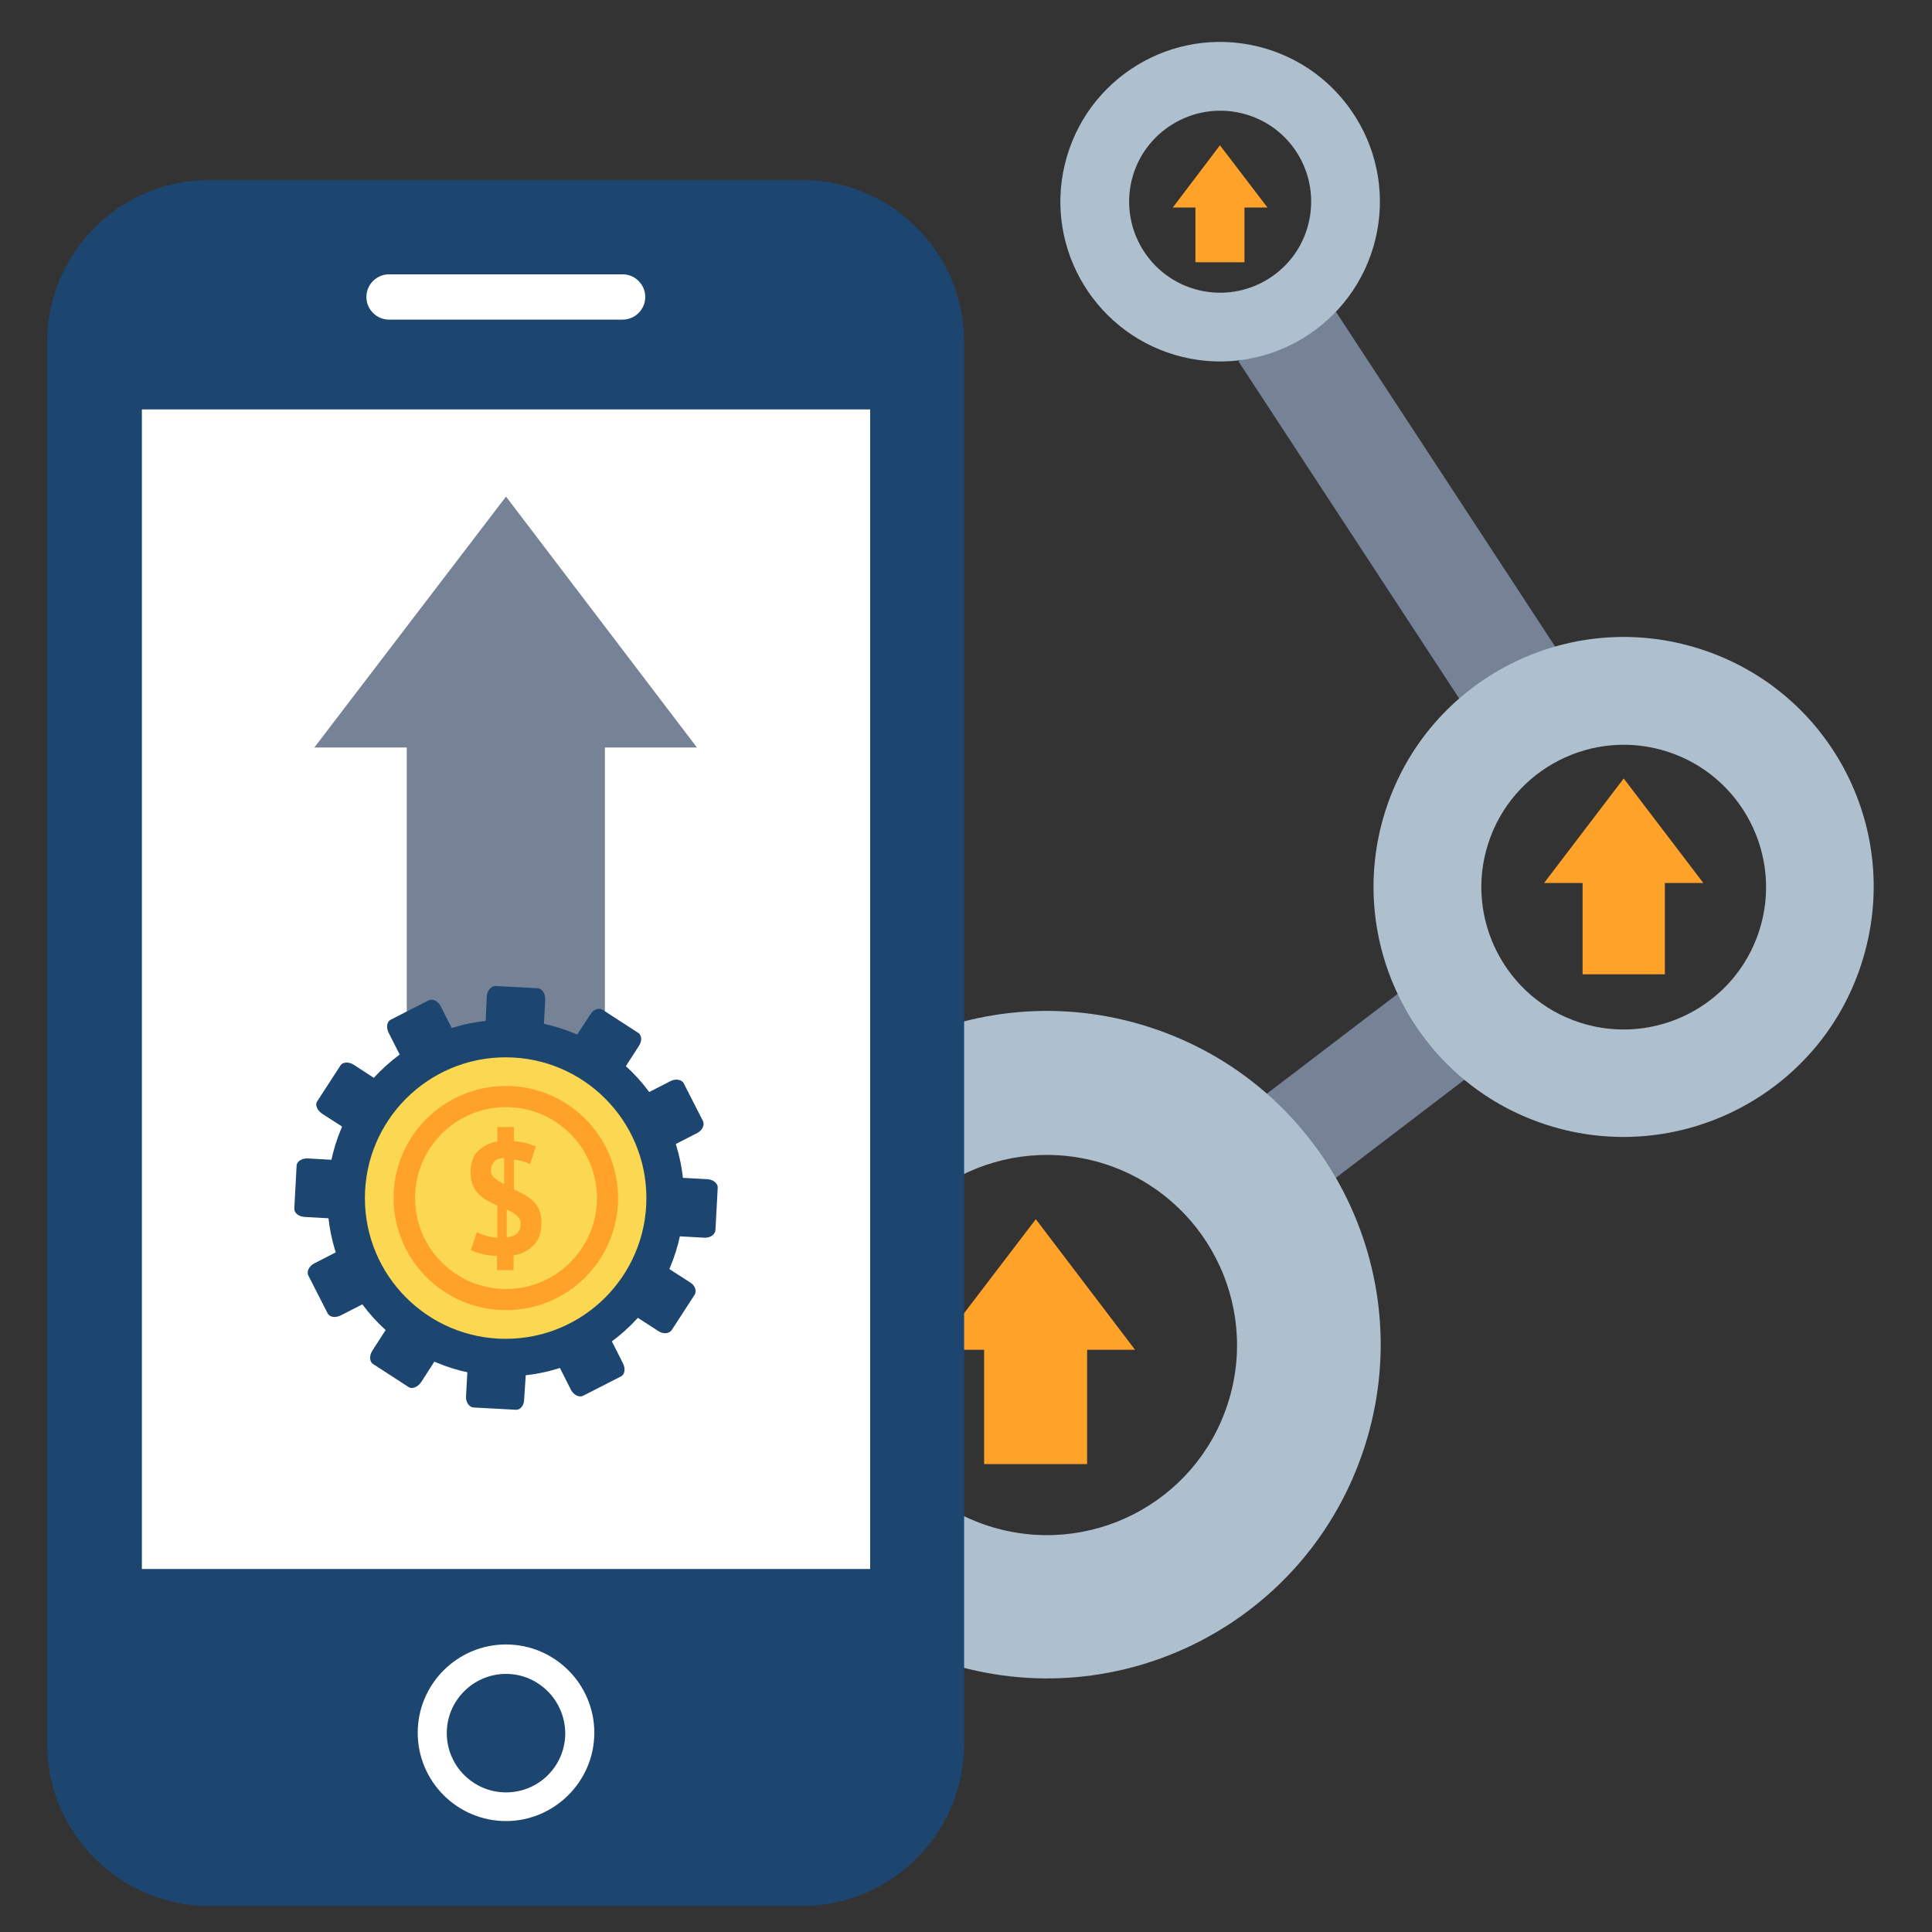 <?xml version="1.0" encoding="utf-8"?>
<!-- Generator: Adobe Illustrator 24.0.2, SVG Export Plug-In . SVG Version: 6.00 Build 0)  -->
<svg version="1.1" id="Layer_1" xmlns="http://www.w3.org/2000/svg" xmlns:xlink="http://www.w3.org/1999/xlink" x="0px" y="0px"
	 viewBox="0 0 512 512" enable-background="new 0 0 512 512" xml:space="preserve">
<rect x="0" y="0" width="512" height="512" fill="#333333" stroke="none"/>
<g>
	<g>
		<rect x="260.8" y="355.2" fill="#FFA229" width="27.3" height="32.8"/>
		<polygon fill="#FFA229" points="300.8,357.7 248.1,357.7 274.5,323.1 274.5,323.1 		"/>
	</g>
	<g>
		<rect x="419.4" y="232" fill="#FFA229" width="21.8" height="26.2"/>
		<polygon fill="#FFA229" points="451.4,234 409.2,234 430.3,206.3 430.3,206.3 		"/>
	</g>
	<g>
		<rect x="316.8" y="53.9" fill="#FFA229" width="13" height="15.6"/>
		<polygon fill="#FFA229" points="335.9,55 310.8,55 323.3,38.5 323.3,38.5 		"/>
	</g>
	<g>
		<polygon fill="#768296" points="339,323.6 321.5,300.7 382.7,254 400.2,276.9 		"/>
	</g>
	<g>
		
			<rect x="357.7" y="78.4" transform="matrix(0.837 -0.548 0.548 0.837 -14.156 226.162)" fill="#768296" width="28.8" height="116.9"/>
	</g>
	<path fill="#AEBFCE" d="M304.6,272.2c-46.5-15-96.3,10.5-111.3,57c-15,46.5,10.5,96.3,57,111.3c46.5,15,96.3-10.5,111.3-57
		C376.6,337.1,351.1,287.2,304.6,272.2z M262,404.4c-26.5-8.5-41-36.9-32.5-63.4c8.5-26.5,36.9-41,63.4-32.5
		c26.5,8.6,41,37,32.5,63.4C316.9,398.4,288.5,412.9,262,404.4z"/>
	<path fill="#AEBFCE" d="M450.6,172c-34.8-11.2-72.2,7.9-83.4,42.7c-11.2,34.8,7.9,72.2,42.7,83.4c34.8,11.2,72.2-7.9,83.4-42.7
		C504.6,220.5,485.5,183.2,450.6,172z M418.7,271c-19.8-6.4-30.7-27.7-24.3-47.5c6.4-19.8,27.7-30.7,47.5-24.3
		c19.8,6.4,30.7,27.7,24.3,47.5C459.8,266.5,438.5,277.4,418.7,271z"/>
	<path fill="#AEBFCE" d="M333.3,12.3c-22.8-5.5-45.6,8.5-51.1,31.2c-5.5,22.7,8.5,45.6,31.2,51.1c22.7,5.5,45.6-8.5,51.1-31.2
		C370,40.7,356,17.8,333.3,12.3z M317.7,76.9c-12.9-3.1-20.9-16.1-17.8-29.1C303,34.9,316.1,26.9,329,30c13,3.1,20.9,16.1,17.8,29.1
		C343.7,72.1,330.6,80,317.7,76.9z"/>
	<g>
		<path fill="#1C4670" d="M255.5,462.2c0,23.6-19.3,42.9-42.9,42.9H55.4c-23.6,0-42.9-19.3-42.9-42.9V90.6
			c0-23.6,19.3-42.9,42.9-42.9h157.2c23.6,0,42.9,19.3,42.9,42.9V462.2z"/>
		<rect x="37.6" y="108.5" fill="#FFFFFF" width="193" height="307.3"/>
		<path fill="#FFFFFF" d="M171,78.7c0,3.3-2.7,6-6,6h-61.9c-3.3,0-6-2.7-6-6l0,0c0-3.3,2.7-6,6-6H165C168.3,72.7,171,75.4,171,78.7
			L171,78.7z"/>
		<g>
			<path fill="#FFFFFF" d="M134.1,482.6c-12.9,0-23.4-10.5-23.4-23.4s10.5-23.4,23.4-23.4c12.9,0,23.4,10.5,23.4,23.4
				S146.9,482.6,134.1,482.6z M134.1,443.6c-8.6,0-15.7,7-15.7,15.7c0,8.6,7,15.7,15.7,15.7s15.7-7,15.7-15.7
				C149.7,450.6,142.7,443.6,134.1,443.6z"/>
		</g>
	</g>
	<g>
		<rect x="107.8" y="193.4" fill="#768296" width="52.5" height="96.3"/>
		<polygon fill="#768296" points="184.7,198.1 83.3,198.1 134.1,131.6 134.1,131.6 		"/>
	</g>
	<g>
		<path fill="#1C4670" d="M144,273.9c-0.1,1.6-1.1,2.8-2.2,2.7l-11.2-0.5c-1.2-0.1-2.1-1.4-2-3l0.4-9c0.1-1.6,1.1-2.8,2.3-2.8
			l11.2,0.6c1.2,0.1,2,1.4,2,3L144,273.9z"/>
		<path fill="#1C4670" d="M139.5,361.8c0.1-1.6-0.8-2.9-2-3l-11.2-0.6c-1.2-0.1-2.2,1.2-2.3,2.8l-0.5,9c-0.1,1.6,0.8,2.9,2,3
			l11.2,0.6c1.2,0.1,2.2-1.2,2.2-2.7L139.5,361.8z"/>
		<path fill="#1C4670" d="M120.9,274.8c0.7,1.4,0.5,3-0.6,3.5l-10,5.1c-1,0.5-2.5-0.2-3.2-1.6l-4.1-8.1c-0.7-1.4-0.5-3,0.6-3.5
			l10-5.1c1.1-0.5,2.5,0.2,3.2,1.6L120.9,274.8z"/>
		<path fill="#1C4670" d="M161,353.2c-0.7-1.4-2.2-2.1-3.2-1.6l-10,5.1c-1.1,0.5-1.3,2.1-0.6,3.5l4.1,8.1c0.7,1.4,2.2,2.1,3.2,1.6
			l10-5.1c1.1-0.5,1.3-2.1,0.6-3.5L161,353.2z"/>
		<path fill="#1C4670" d="M101.3,287.1c1.3,0.8,1.9,2.4,1.3,3.3l-6.1,9.4c-0.6,1-2.2,1.1-3.6,0.2l-7.6-4.9c-1.3-0.9-1.9-2.4-1.2-3.3
			l6.1-9.4c0.6-1,2.2-1.1,3.6-0.2L101.3,287.1z"/>
		<path fill="#1C4670" d="M175.2,334.9c-1.3-0.9-2.9-0.8-3.6,0.2l-6.1,9.4c-0.6,1-0.1,2.5,1.3,3.3l7.6,4.9c1.3,0.9,2.9,0.8,3.6-0.2
			l6.1-9.4c0.6-1,0.1-2.5-1.3-3.3L175.2,334.9z"/>
		<path fill="#1C4670" d="M90.5,307.5c1.6,0.1,2.8,1.1,2.8,2.3L92.7,321c-0.1,1.2-1.4,2-3,2l-9-0.5c-1.6-0.1-2.8-1.1-2.7-2.3
			l0.6-11.2c0-1.2,1.4-2.1,3-2L90.5,307.5z"/>
		<path fill="#1C4670" d="M178.4,312c-1.6-0.1-2.9,0.8-3,2l-0.6,11.2c-0.1,1.2,1.2,2.2,2.8,2.3l9,0.5c1.6,0.1,2.9-0.8,3-2l0.6-11.2
			c0.1-1.2-1.2-2.2-2.7-2.3L178.4,312z"/>
		<path fill="#1C4670" d="M91.3,330.7c1.4-0.7,3-0.4,3.5,0.6l5.1,10c0.5,1-0.2,2.5-1.6,3.2l-8,4.1c-1.4,0.7-3,0.5-3.5-0.6l-5.1-10
			c-0.5-1,0.2-2.5,1.6-3.2L91.3,330.7z"/>
		<path fill="#1C4670" d="M169.7,290.6c-1.4,0.7-2.1,2.1-1.6,3.2l5.1,10c0.5,1,2.1,1.3,3.5,0.6l8-4.1c1.4-0.7,2.1-2.1,1.6-3.2
			l-5.1-10c-0.5-1-2.1-1.3-3.5-0.6L169.7,290.6z"/>
		<path fill="#1C4670" d="M103.6,350.3c0.9-1.4,2.4-1.9,3.3-1.3l9.4,6.1c1,0.6,1.1,2.2,0.2,3.6l-4.9,7.6c-0.9,1.3-2.4,1.9-3.3,1.3
			l-9.4-6.1c-1-0.6-1.1-2.2-0.2-3.6L103.6,350.3z"/>
		<path fill="#1C4670" d="M151.5,276.4c-0.9,1.3-0.8,2.9,0.2,3.6l9.4,6.1c1,0.6,2.5,0.1,3.3-1.3l4.9-7.6c0.9-1.3,0.8-2.9-0.2-3.5
			l-9.4-6.1c-1-0.6-2.5-0.1-3.3,1.3L151.5,276.4z"/>
		<path fill="#1C4670" d="M136.4,270.3c-26.1-1.3-48.3,18.7-49.6,44.8c-1.3,26.1,18.7,48.3,44.8,49.6c26.1,1.3,48.3-18.7,49.6-44.8
			C182.6,293.8,162.5,271.6,136.4,270.3z M132.5,348.6c-17.2-0.9-30.4-15.5-29.5-32.7c0.9-17.2,15.5-30.4,32.7-29.5
			c17.2,0.9,30.4,15.5,29.5,32.6C164.3,336.2,149.6,349.5,132.5,348.6z"/>
	</g>
	<g>
		<g>
			<path fill="#FCD751" d="M171.3,317.5c0,20.6-16.7,37.3-37.3,37.3c-20.6,0-37.3-16.7-37.3-37.3c0-20.6,16.7-37.3,37.3-37.3
				C154.6,280.2,171.3,296.9,171.3,317.5z"/>
			<path fill="#FFA229" d="M163.8,317.5c0,16.4-13.3,29.7-29.7,29.7c-16.4,0-29.8-13.3-29.8-29.7c0-16.4,13.3-29.7,29.8-29.7
				C150.5,287.8,163.8,301.1,163.8,317.5z"/>
			<path fill="#FCD751" d="M158.2,317.5c0,13.3-10.8,24.1-24.1,24.1c-13.3,0-24.1-10.8-24.1-24.1c0-13.3,10.8-24.1,24.1-24.1
				C147.4,293.4,158.2,304.2,158.2,317.5z"/>
			<g>
				<path fill="#FFA229" d="M131.8,332.8c-1.6,0-3-0.2-4.2-0.5c-1.2-0.3-2.1-0.6-2.8-1l1.6-4.8c0.5,0.3,1.2,0.6,2.1,0.9
					c0.9,0.3,2,0.5,3.3,0.6v-8.5c-0.9-0.4-1.7-0.8-2.6-1.3c-0.9-0.5-1.6-1-2.3-1.7c-0.7-0.7-1.2-1.5-1.6-2.4c-0.4-1-0.6-2.1-0.6-3.4
					c0-2.4,0.6-4.3,1.9-5.6c1.3-1.3,3-2.2,5.2-2.6v-3.8h4.4v3.7c1.2,0.1,2.3,0.3,3.2,0.5c0.9,0.3,1.8,0.6,2.6,0.9l-1.5,4.7
					c-0.5-0.2-1.1-0.5-1.8-0.7c-0.7-0.2-1.6-0.4-2.5-0.5v7.9c0.9,0.4,1.7,0.8,2.6,1.3c0.9,0.5,1.7,1.1,2.4,1.7
					c0.7,0.7,1.3,1.5,1.7,2.4c0.4,0.9,0.6,2,0.6,3.3c0,2.6-0.6,4.6-2,6c-1.3,1.4-3.1,2.4-5.4,2.8v3.9h-4.4V332.8z M130.1,310.1
					c0,0.8,0.3,1.6,1,2.1c0.7,0.6,1.5,1.1,2.5,1.6v-6.9c-1.3,0-2.2,0.4-2.7,1C130.4,308.5,130.1,309.2,130.1,310.1z M138,324.3
					c0-0.9-0.4-1.6-1.1-2.2c-0.7-0.6-1.6-1.1-2.6-1.6v7.4c1.2-0.1,2.2-0.5,2.8-1.1C137.7,326.1,138,325.3,138,324.3z"/>
			</g>
		</g>
	</g>
</g>
</svg>
